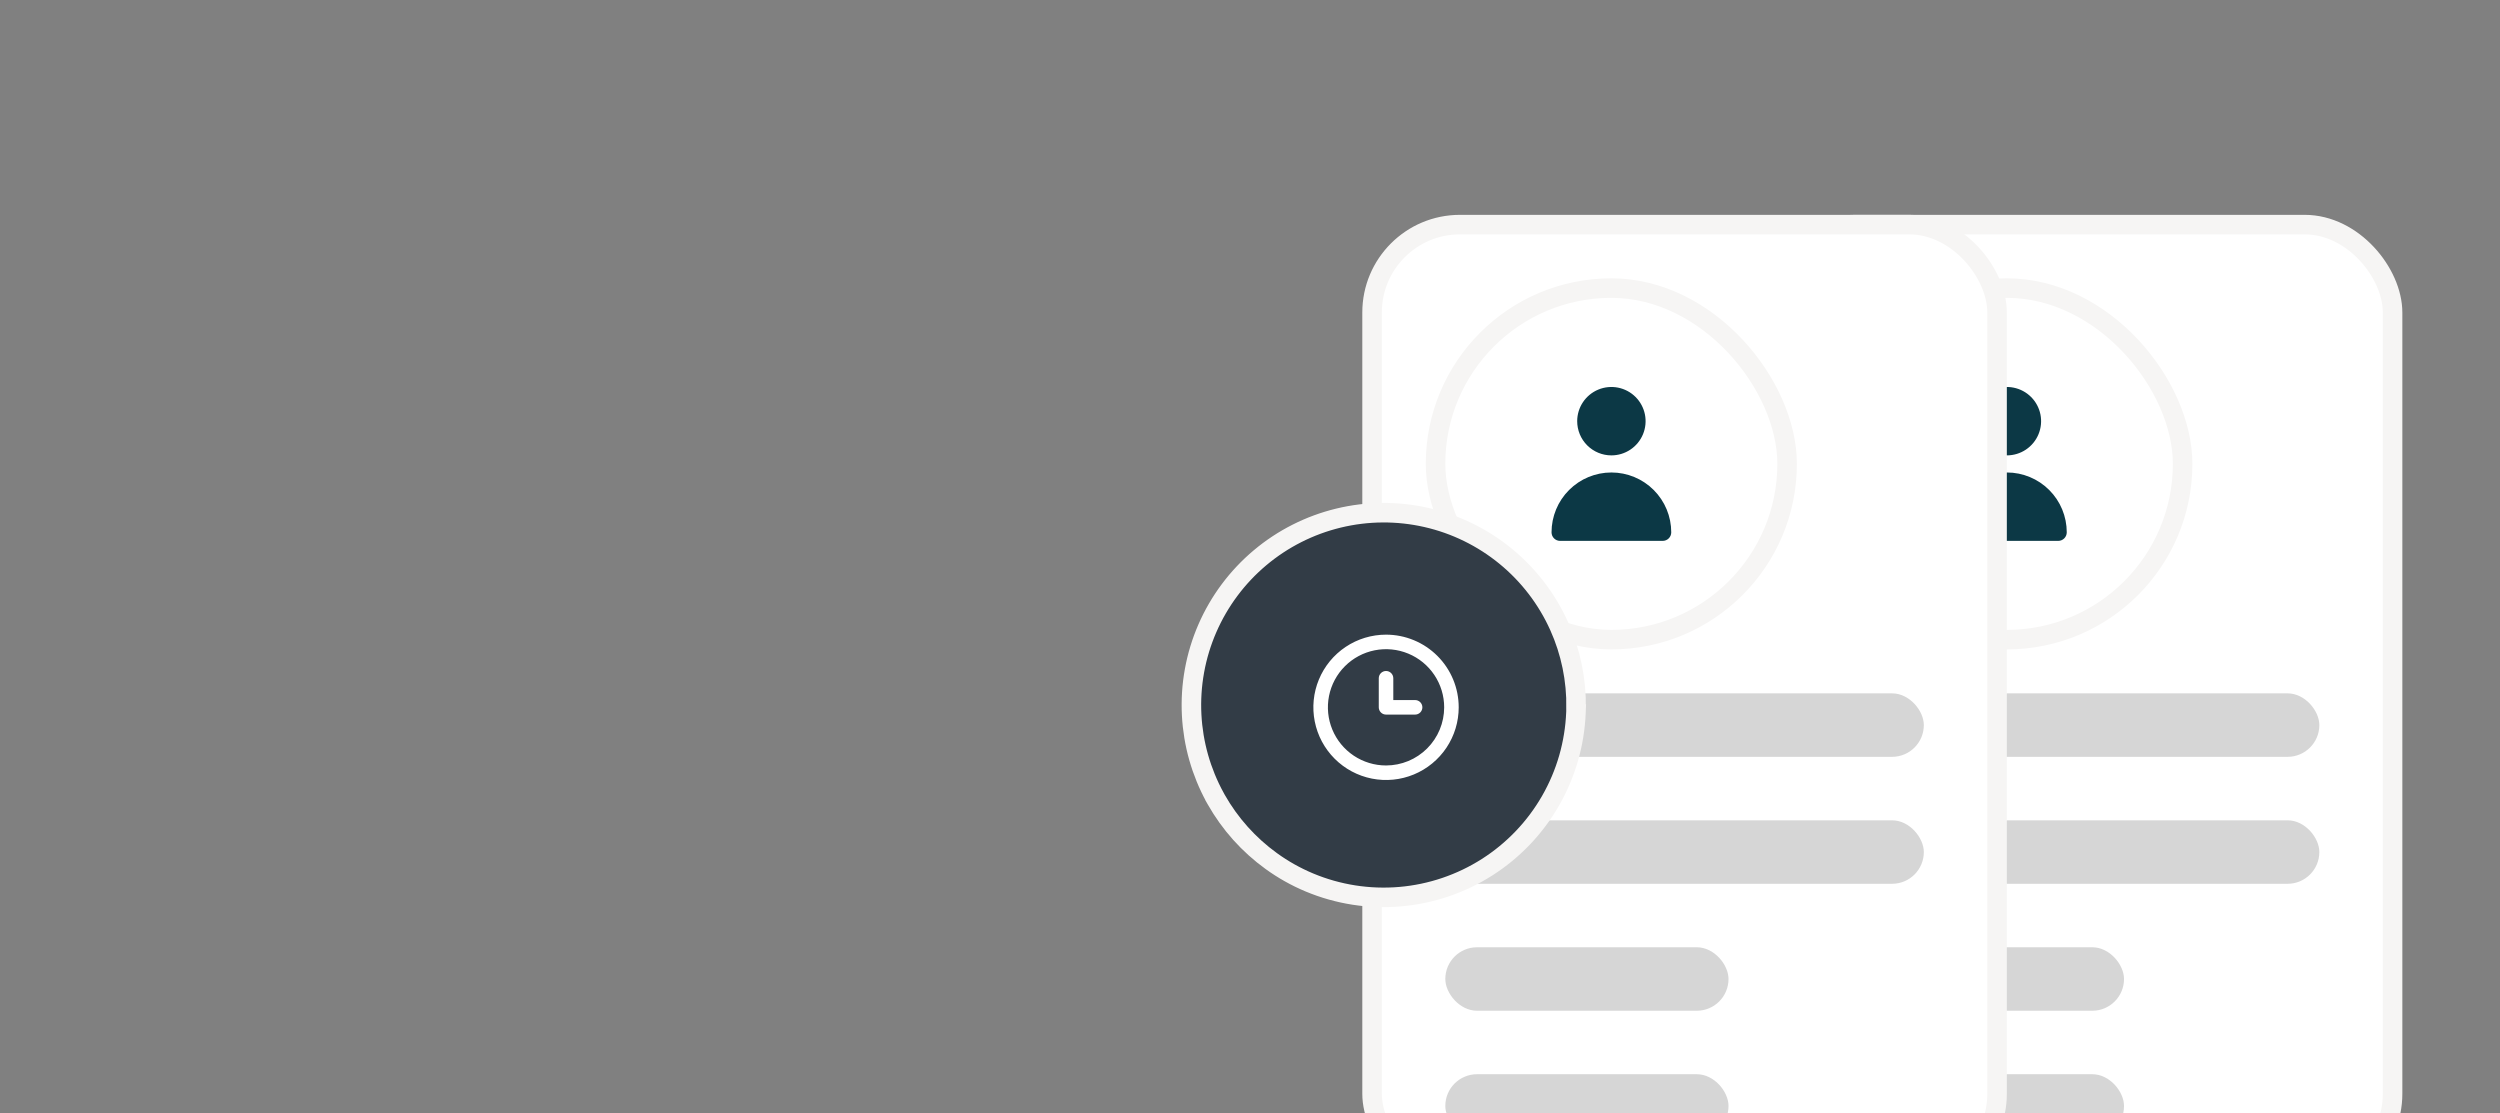 <svg width="512" height="228" viewBox="0 0 512 228" fill="none" xmlns="http://www.w3.org/2000/svg">
<rect x="0" y="0" width="512" height="228" fill="#808080" stroke="none"/>
<g clip-path="url(#clip0_716_191)">
<rect x="362" y="46" width="128" height="196" rx="18" fill="white" stroke="#F6F5F4" stroke-width="4"/>
<rect x="375" y="59" width="72" height="72" rx="36" fill="white" stroke="#F6F5F4" stroke-width="4"/>
<path d="M411.013 93.262C412.398 93.262 413.753 92.851 414.904 92.082C416.056 91.312 416.954 90.218 417.484 88.938C418.014 87.658 418.153 86.25 417.883 84.891C417.613 83.532 416.945 82.284 415.966 81.305C414.986 80.325 413.738 79.658 412.38 79.388C411.021 79.118 409.612 79.256 408.333 79.787C407.053 80.317 405.959 81.214 405.189 82.366C404.419 83.518 404.009 84.872 404.009 86.258C404.009 88.115 404.747 89.897 406.06 91.21C407.374 92.524 409.155 93.262 411.013 93.262ZM421.52 110.773C421.984 110.773 422.429 110.588 422.758 110.26C423.086 109.932 423.271 109.486 423.271 109.022C423.271 105.771 421.979 102.653 419.68 100.354C417.382 98.056 414.264 96.764 411.013 96.764C407.762 96.764 404.644 98.056 402.346 100.354C400.047 102.653 398.755 105.771 398.755 109.022C398.755 109.486 398.94 109.932 399.268 110.26C399.597 110.588 400.042 110.773 400.506 110.773H421.52Z" fill="#0C3845"/>
<rect opacity="0.7" x="377" y="142" width="98" height="13" rx="6.5" fill="#C5C5C5"/>
<rect opacity="0.7" x="377" y="168" width="98" height="13" rx="6.5" fill="#C5C5C5"/>
<rect opacity="0.7" x="377" y="194" width="58" height="13" rx="6.5" fill="#C5C5C5"/>
<rect opacity="0.7" x="377" y="220" width="58" height="13" rx="6.5" fill="#C5C5C5"/>
<rect x="281" y="46" width="128" height="196" rx="18" fill="white" stroke="#F6F5F4" stroke-width="4"/>
<rect x="294" y="59" width="72" height="72" rx="36" fill="white" stroke="#F6F5F4" stroke-width="4"/>
<rect opacity="0.7" x="296" y="142" width="98" height="13" rx="6.5" fill="#C5C5C5"/>
<rect opacity="0.7" x="296" y="168" width="98" height="13" rx="6.5" fill="#C5C5C5"/>
<rect opacity="0.7" x="296" y="194" width="58" height="13" rx="6.5" fill="#C5C5C5"/>
<rect opacity="0.7" x="296" y="220" width="58" height="13" rx="6.5" fill="#C5C5C5"/>
<path d="M330.013 93.262C331.398 93.262 332.753 92.851 333.904 92.082C335.056 91.312 335.954 90.218 336.484 88.938C337.014 87.658 337.153 86.25 336.883 84.891C336.613 83.532 335.945 82.284 334.966 81.305C333.986 80.325 332.738 79.658 331.38 79.388C330.021 79.118 328.612 79.256 327.333 79.787C326.053 80.317 324.959 81.214 324.189 82.366C323.419 83.518 323.009 84.872 323.009 86.258C323.009 88.115 323.747 89.897 325.06 91.21C326.374 92.524 328.155 93.262 330.013 93.262ZM340.52 110.773C340.984 110.773 341.429 110.588 341.758 110.26C342.086 109.932 342.271 109.486 342.271 109.022C342.271 105.771 340.979 102.653 338.68 100.354C336.382 98.056 333.264 96.764 330.013 96.764C326.762 96.764 323.644 98.056 321.346 100.354C319.047 102.653 317.755 105.771 317.755 109.022C317.755 109.486 317.94 109.932 318.268 110.26C318.597 110.588 319.042 110.773 319.506 110.773H340.52Z" fill="#0C3845"/>
<path d="M320.758 145.843C320.519 151.879 318.823 157.767 315.814 163.005C312.804 168.242 308.572 172.673 303.478 175.919C298.383 179.165 292.579 181.13 286.561 181.645C280.542 182.16 274.488 181.21 268.917 178.876C266.304 177.781 263.825 176.389 261.53 174.727C257.145 171.561 253.494 167.484 250.829 162.777V162.773C247.987 157.738 246.352 152.113 246.051 146.339C245.75 140.566 246.792 134.801 249.095 129.498C251.398 124.195 254.899 119.498 259.323 115.777C263.748 112.055 268.975 109.41 274.594 108.05C280.213 106.69 286.071 106.651 291.708 107.936C297.345 109.222 302.606 111.797 307.08 115.459C311.553 119.122 315.117 123.771 317.49 129.043C319.863 134.315 320.982 140.065 320.758 145.843L320.758 145.843Z" fill="white"/>
<path d="M322.756 145.922L322.791 145.047L322.781 145.037C322.875 139.249 321.693 133.507 319.314 128.222C316.814 122.668 313.06 117.77 308.347 113.912C303.634 110.053 298.091 107.341 292.153 105.986C286.214 104.632 280.043 104.673 274.123 106.106C268.204 107.539 262.697 110.326 258.036 114.246C253.375 118.167 249.686 123.115 247.26 128.701C244.834 134.288 243.736 140.361 244.053 146.443C244.361 152.349 245.994 158.107 248.829 163.291V163.304L249.089 163.762C251.895 168.72 255.74 173.013 260.359 176.348C262.777 178.099 265.389 179.567 268.144 180.721L268.144 180.721C274.013 183.179 280.391 184.18 286.731 183.638C293.071 183.095 299.186 181.026 304.552 177.606C309.919 174.186 314.378 169.518 317.548 164.001C320.718 158.483 322.505 152.28 322.756 145.922Z" fill="#323C46" stroke="#F6F5F4" stroke-width="4"/>
<path d="M283.86 129.977C280.916 129.977 278.039 130.85 275.591 132.485C273.144 134.12 271.236 136.445 270.109 139.164C268.983 141.884 268.688 144.877 269.263 147.764C269.837 150.651 271.254 153.303 273.336 155.384C275.417 157.466 278.069 158.883 280.956 159.457C283.843 160.032 286.836 159.737 289.556 158.61C292.275 157.484 294.6 155.576 296.235 153.129C297.87 150.681 298.743 147.804 298.743 144.86C298.743 142.905 298.358 140.97 297.61 139.164C296.862 137.359 295.766 135.718 294.384 134.336C293.002 132.954 291.361 131.858 289.556 131.11C287.75 130.362 285.814 129.977 283.86 129.977ZM283.86 156.767C281.505 156.767 279.203 156.068 277.245 154.76C275.287 153.452 273.761 151.592 272.86 149.416C271.958 147.241 271.723 144.847 272.182 142.537C272.641 140.227 273.775 138.106 275.441 136.441C277.106 134.776 279.227 133.642 281.537 133.182C283.847 132.723 286.241 132.958 288.416 133.86C290.592 134.761 292.452 136.287 293.76 138.245C295.068 140.203 295.767 142.505 295.767 144.86C295.767 148.018 294.512 151.046 292.279 153.279C290.046 155.512 287.018 156.767 283.86 156.767Z" fill="white"/>
<path d="M289.813 143.372H285.348V138.907C285.348 138.512 285.191 138.133 284.912 137.854C284.633 137.575 284.255 137.418 283.86 137.418C283.465 137.418 283.087 137.575 282.808 137.854C282.528 138.133 282.372 138.512 282.372 138.907V144.86C282.372 145.255 282.528 145.633 282.808 145.912C283.087 146.192 283.465 146.348 283.86 146.348H289.813C290.208 146.348 290.587 146.192 290.866 145.912C291.145 145.633 291.302 145.255 291.302 144.86C291.302 144.465 291.145 144.087 290.866 143.808C290.587 143.528 290.208 143.372 289.813 143.372Z" fill="white"/>
</g>
<defs>
<clipPath id="clip0_716_191">
<path d="M0 0H512V212C512 220.837 504.837 228 496 228H16C7.163 228 0 220.837 0 212V0Z" fill="white"/>
</clipPath>
</defs>
</svg>
